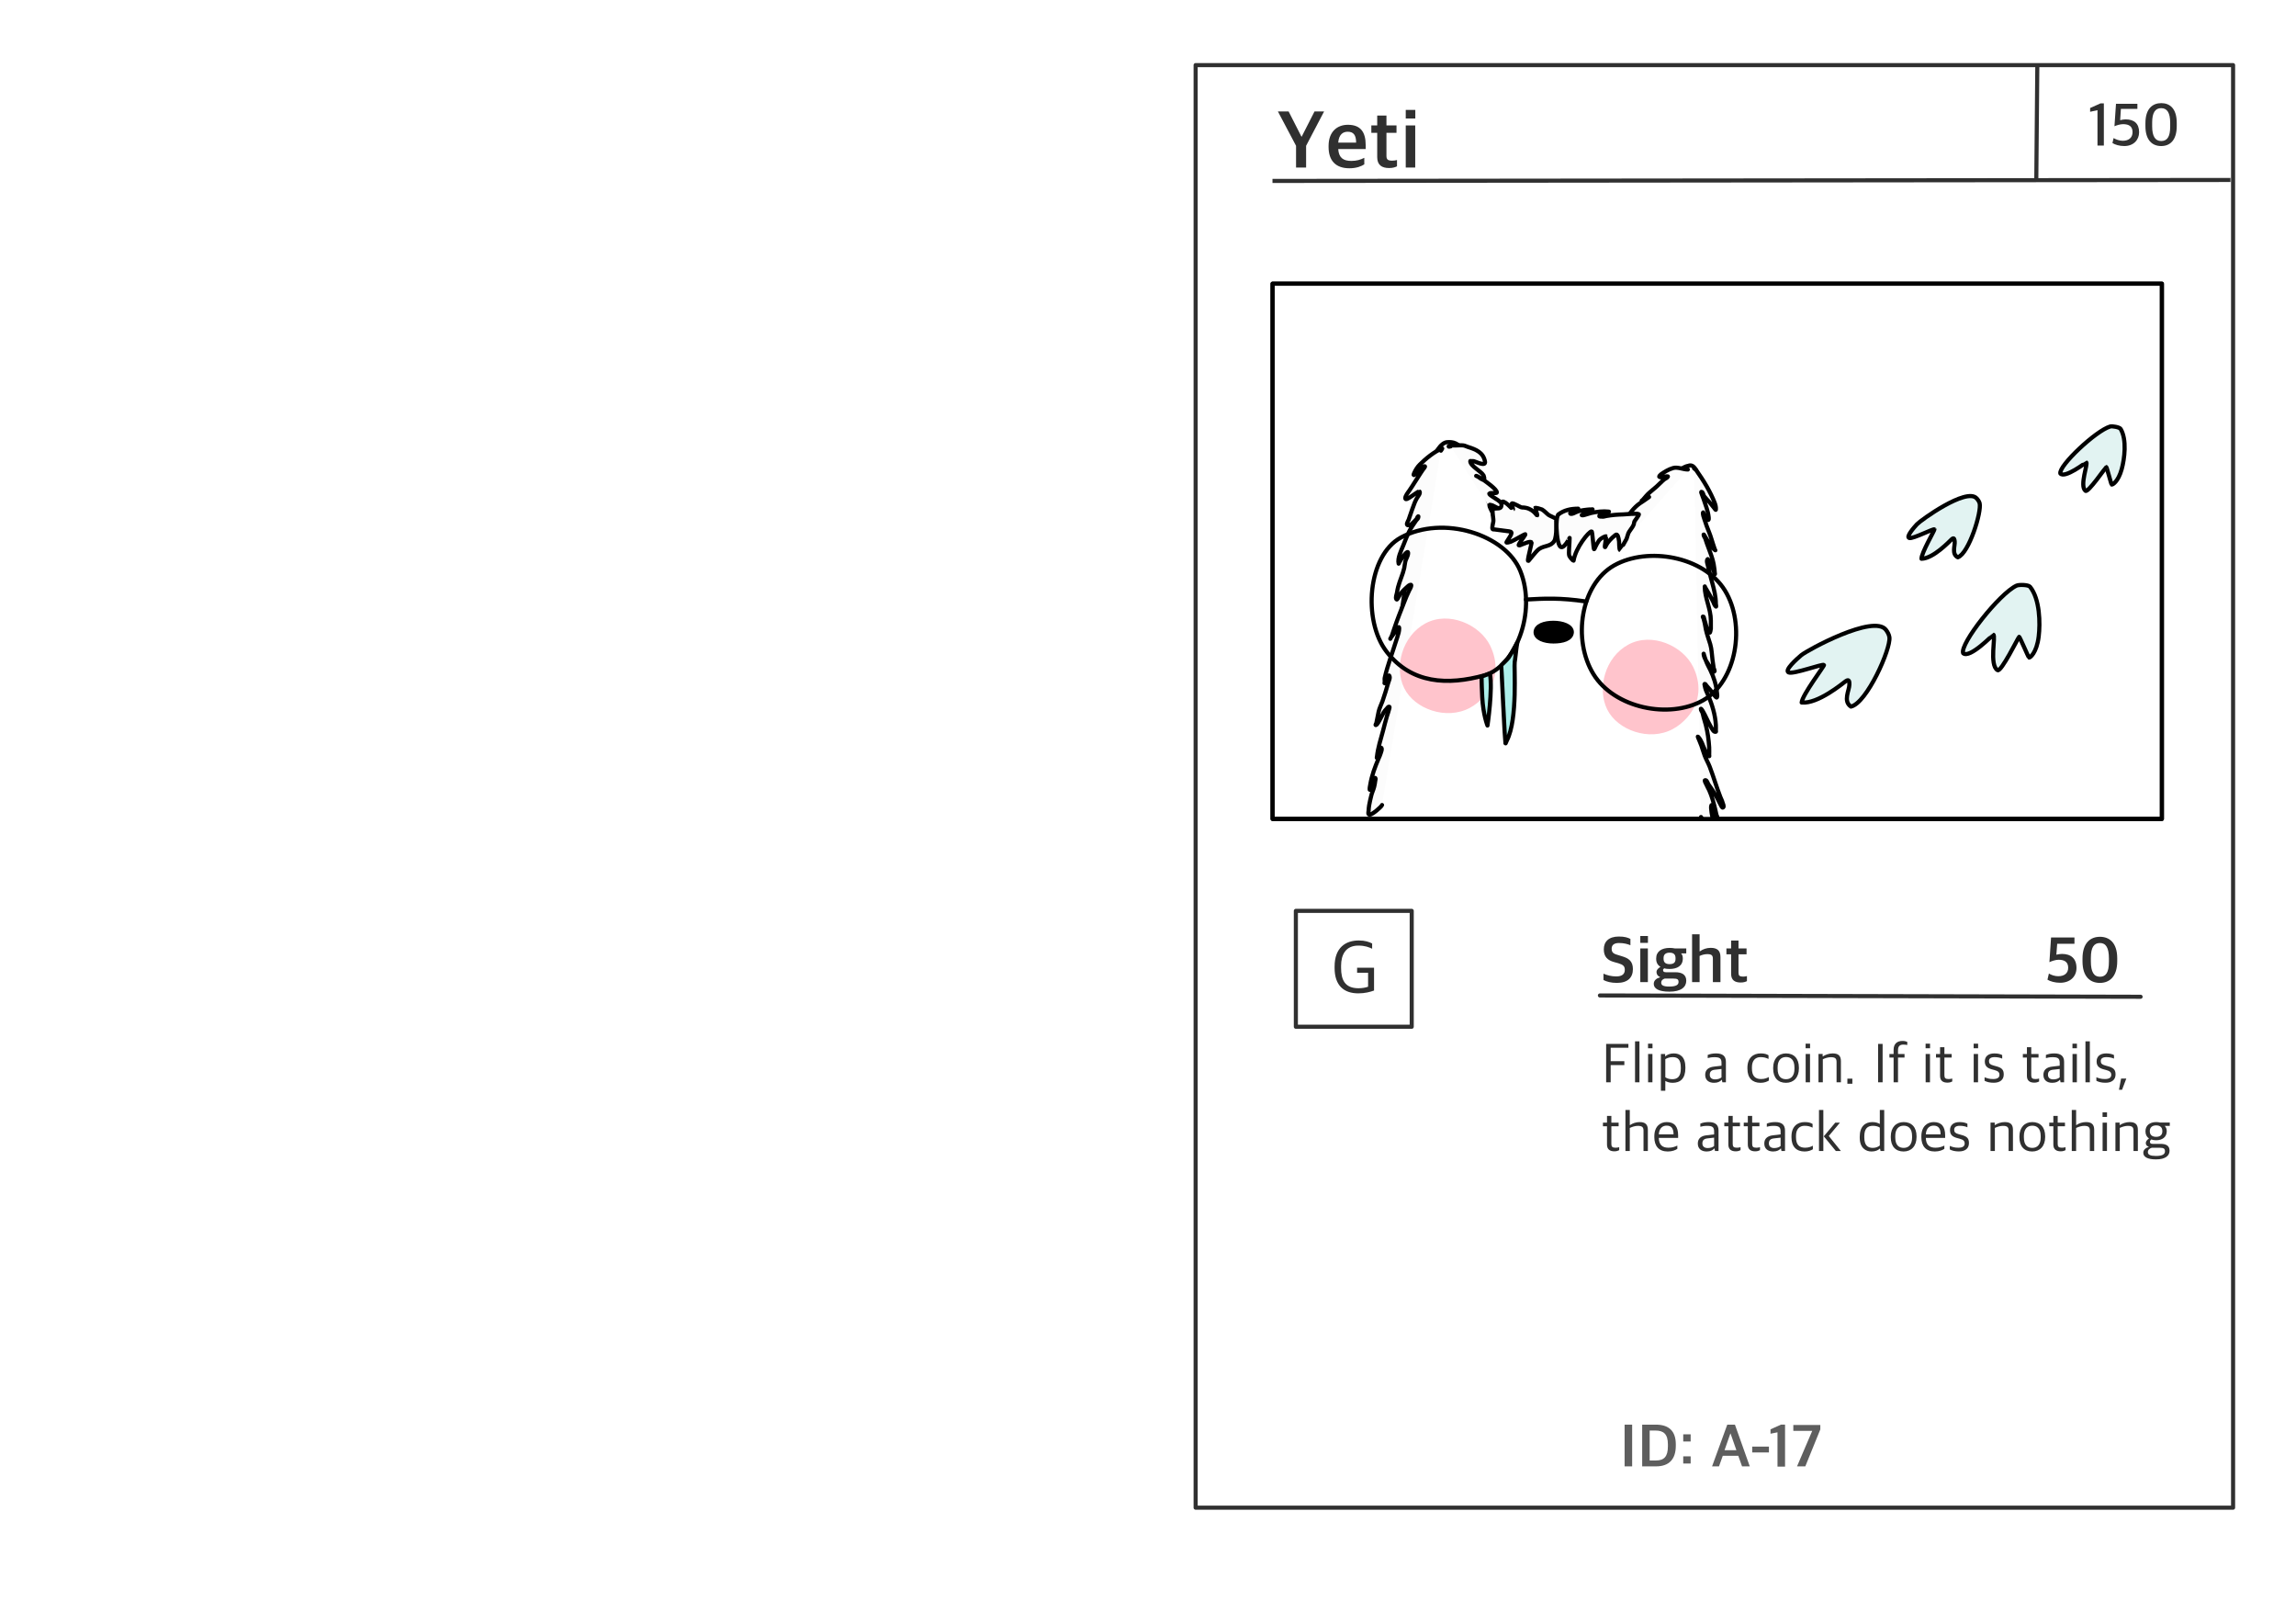 <?xml version="1.0" encoding="UTF-8" standalone="no"?>
<!DOCTYPE svg PUBLIC "-//W3C//DTD SVG 1.1//EN" "http://www.w3.org/Graphics/SVG/1.1/DTD/svg11.dtd">
<!-- Created with Vectornator (http://vectornator.io/) -->
<svg height="100%" stroke-miterlimit="10" style="fill-rule:nonzero;clip-rule:evenodd;stroke-linecap:round;stroke-linejoin:round;" version="1.1" viewBox="0 0 3370.82 2384.24" width="100%" xml:space="preserve" xmlns="http://www.w3.org/2000/svg" xmlns:vectornator="http://vectornator.io" xmlns:xlink="http://www.w3.org/1999/xlink">
<defs>
<filter color-interpolation-filters="sRGB" filterUnits="userSpaceOnUse" height="2185.82" id="Filter" width="1591.42" x="1733.81" y="88.045">
<feDropShadow dx="12.619" dy="26.617" flood-color="#000000" flood-opacity="0.333" in="SourceGraphic" result="Shadow" stdDeviation="12.461"/>
</filter>
<path d="M1868.32 416.4L3173.93 416.4L3173.93 1202.1L1868.32 1202.1L1868.32 416.4Z" id="Fill"/>
</defs>
<g id="Capa-4" vectornator:layerName="Capa 4">
<path d="M1755.34 95.581L3278.46 95.581L3278.46 2213.09L1755.34 2213.09L1755.34 95.581Z" fill="#ffffff" fill-rule="nonzero" filter="url(#Filter)" stroke="#303030" stroke-linecap="round" stroke-linejoin="round" stroke-width="6" vectornator:shadowAngle="1.12809" vectornator:shadowColor="#000000" vectornator:shadowOffset="29.4574" vectornator:shadowOpacity="0.333" vectornator:shadowRadius="24.9225"/>
<g opacity="1">
<g fill="#303030" opacity="1" stroke="none">
<path d="M1902.77 245.928L1917.53 245.928L1917.53 214.008L1943.93 163.608L1929.89 163.608L1911.05 200.568L1910.69 200.568L1891.85 163.608L1876.13 163.608L1902.77 214.008L1902.77 245.928Z"/>
<path d="M1981.13 247.008C1991.57 247.008 1998.77 244.008 2002.97 241.248L2002.97 231.648C1997.57 234.408 1991.81 236.208 1983.89 236.208C1972.13 236.208 1965.53 231.648 1964.69 218.808L2005.01 218.808L2005.01 213.048C2005.01 193.368 1997.09 183.168 1978.85 183.168C1963.13 183.168 1950.53 193.368 1950.53 214.128L1950.53 215.808C1950.53 235.368 1960.61 247.008 1981.13 247.008ZM1978.61 193.368C1986.65 193.368 1990.97 197.688 1990.97 209.328L1964.69 209.328C1965.65 196.728 1972.25 193.368 1978.61 193.368Z"/>
<path d="M2039.45 246.648C2045.21 246.648 2048.57 245.328 2050.97 244.128L2050.97 234.888C2048.81 235.488 2046.29 235.848 2043.89 235.848C2037.41 235.848 2035.49 233.928 2035.49 228.768L2035.49 194.928L2050.25 194.928L2050.25 184.128L2035.49 184.128L2035.49 169.608L2021.93 169.608L2021.93 184.128L2013.29 184.128L2013.29 194.928L2021.93 194.928L2021.93 230.688C2021.93 242.328 2028.77 246.648 2039.45 246.648Z"/>
<path d="M2063.81 245.928L2077.73 245.928L2077.73 184.128L2063.81 184.128L2063.81 245.928ZM2063.81 173.928L2077.85 173.928L2077.85 161.328L2063.81 161.328L2063.81 173.928Z"/>
</g>
<path d="M3271.66 264.179L1871.17 265.584" fill="none" opacity="1" stroke="#303030" stroke-linecap="square" stroke-linejoin="round" stroke-width="6"/>
<path d="M2990.99 101.397L2989.58 260.157" fill="none" opacity="1" stroke="#303030" stroke-linecap="square" stroke-linejoin="round" stroke-width="6"/>
<path d="M3012.14 99.119L3275 99.119L3275 263.695L3012.14 263.695L3012.14 99.119Z" fill="#ffffff" fill-rule="nonzero" opacity="0" stroke="none"/>
<g fill="#303030" opacity="1" stroke="none">
<path d="M3079.37 213.66L3088.73 213.66L3088.73 151.74L3083.78 151.74L3068.57 158.58L3068.57 164.07L3079.37 161.73L3079.37 213.66Z"/>
<path d="M3118.7 214.38C3132.38 214.38 3140.48 205.29 3140.48 194.13C3140.48 181.26 3133.1 175.23 3120.68 175.23C3118.34 175.23 3114.83 175.77 3112.67 176.4L3113.75 159.84L3137.96 159.84L3137.96 152.37L3106.55 152.37L3104.3 185.31C3107.18 183.96 3112.85 182.25 3116.81 182.25C3125.81 182.25 3130.85 185.58 3130.85 194.04C3130.85 201.96 3125.45 206.64 3116.45 206.64C3111.68 206.64 3106.37 204.75 3103.04 202.68L3101.33 209.97C3105.2 212.4 3111.59 214.38 3118.7 214.38Z"/>
<path d="M3172.88 214.38C3185.57 214.38 3195.74 206.19 3195.74 185.04L3195.74 180.45C3195.74 159.12 3185.39 151.38 3173.06 151.38C3160.64 151.38 3149.75 159.03 3149.75 180.81L3149.75 185.13C3149.75 205.92 3159.92 214.38 3172.88 214.38ZM3172.88 207C3164.15 207 3159.65 200.07 3159.65 185.4L3159.65 179.82C3159.65 165.24 3164.24 158.76 3172.97 158.76C3181.61 158.76 3186.11 165.51 3186.11 180.36L3186.11 185.94C3186.11 200.97 3181.61 207 3172.88 207Z"/>
</g>
</g>
<g opacity="1">
<g fill="#303030" opacity="1" stroke="none">
<path d="M2358.03 1588.7L2364.67 1588.7L2364.67 1563.42L2384.75 1563.42L2384.75 1557.71L2364.67 1557.71L2364.67 1537.97L2390.71 1537.97L2390.71 1532.34L2358.03 1532.34L2358.03 1588.7Z"/>
<path d="M2400.45 1588.7L2406.92 1588.7L2406.92 1528.56L2400.45 1528.56L2400.45 1588.7Z"/>
<path d="M2419.61 1588.7L2425.99 1588.7L2425.99 1547.12L2419.61 1547.12L2419.61 1588.7ZM2419.52 1538.72L2426.07 1538.72L2426.07 1532L2419.52 1532L2419.52 1538.72Z"/>
<path d="M2438.42 1601.13L2444.89 1601.13L2444.89 1586.69C2447.24 1588.03 2450.77 1589.46 2455.56 1589.46C2467.07 1589.46 2474.37 1583.07 2474.37 1567.87L2474.37 1566.78C2474.37 1551.32 2466.48 1546.28 2457.32 1546.28C2451.95 1546.28 2447.58 1548.13 2444.97 1550.48L2444.64 1550.48L2444.64 1547.12L2438.42 1547.12L2438.42 1601.13ZM2454.97 1584.17C2450.6 1584.17 2446.82 1582.82 2444.89 1581.23L2444.89 1554.77C2446.82 1553.42 2450.77 1551.74 2455.64 1551.74C2463.29 1551.74 2467.65 1555.35 2467.65 1567.11L2467.65 1568.79C2467.65 1579.97 2462.87 1584.17 2454.97 1584.17Z"/>
<path d="M2516.46 1589.46C2522.09 1589.46 2525.61 1587.44 2527.55 1585.09L2527.97 1585.09L2528.64 1588.7L2533.85 1588.7L2533.85 1558.55C2533.85 1550.06 2528.72 1546.28 2519.57 1546.28C2514.78 1546.28 2510.75 1547.04 2507.13 1548.55L2507.13 1553.17C2509.74 1552.41 2513.01 1551.83 2517.05 1551.83C2524.52 1551.83 2527.38 1553.51 2527.38 1559.97L2527.38 1564.34L2516.12 1565.69C2508.14 1566.61 2503.44 1570.47 2503.44 1577.78C2503.44 1585.59 2508.9 1589.46 2516.46 1589.46ZM2518.05 1584.42C2513.27 1584.42 2510.16 1582.15 2510.16 1577.61C2510.16 1572.83 2512.68 1570.73 2517.8 1570.22L2527.38 1569.13L2527.38 1581.39C2525.61 1583.16 2521.92 1584.42 2518.05 1584.42Z"/>
<path d="M2584.67 1589.46C2590.46 1589.46 2594.16 1587.78 2596.85 1586.18L2596.85 1580.97C2594.75 1582.15 2591.05 1583.91 2585.42 1583.91C2576.52 1583.91 2572.07 1579.13 2572.07 1568.46L2572.07 1566.44C2572.07 1556.87 2577.02 1551.74 2584.58 1551.74C2590.04 1551.74 2592.73 1552.75 2596.43 1554.43L2596.43 1549.05C2593.65 1547.29 2590.38 1546.28 2584.92 1546.28C2574.17 1546.28 2565.43 1552.67 2565.43 1567.45L2565.43 1568.71C2565.43 1582.4 2572.74 1589.46 2584.67 1589.46Z"/>
<path d="M2622.05 1589.46C2633.3 1589.46 2641.03 1581.56 2641.03 1568.29L2641.03 1567.11C2641.03 1553.93 2633.89 1546.28 2622.13 1546.28C2610.87 1546.28 2603.23 1554.18 2603.23 1567.37L2603.23 1568.63C2603.23 1581.9 2610.29 1589.46 2622.05 1589.46ZM2622.21 1584.17C2615.24 1584.17 2609.78 1580.39 2609.78 1568.79L2609.78 1566.69C2609.78 1556.95 2614.49 1551.57 2622.05 1551.57C2628.85 1551.57 2634.48 1555.35 2634.48 1566.95L2634.48 1569.05C2634.48 1578.87 2629.77 1584.17 2622.21 1584.17Z"/>
<path d="M2650.94 1588.7L2657.33 1588.7L2657.33 1547.12L2650.94 1547.12L2650.94 1588.7ZM2650.86 1538.72L2657.41 1538.72L2657.41 1532L2650.86 1532L2650.86 1538.72Z"/>
<path d="M2669.76 1588.7L2676.14 1588.7L2676.14 1554.85C2679.59 1553.25 2683.95 1551.83 2687.9 1551.83C2694.54 1551.83 2696.3 1553.93 2696.3 1558.97L2696.3 1588.7L2702.69 1588.7L2702.69 1557.62C2702.69 1549.56 2698.74 1546.28 2690.59 1546.28C2685.47 1546.28 2680.09 1548.13 2676.23 1550.65L2675.89 1550.65L2675.89 1547.04L2669.76 1547.04L2669.76 1588.7Z"/>
<path d="M2712.18 1590.8L2719.49 1590.8L2719.49 1583.33L2712.18 1583.33L2712.18 1590.8Z"/>
<path d="M2757.29 1588.7L2763.92 1588.7L2763.92 1532.34L2757.29 1532.34L2757.29 1588.7Z"/>
<path d="M2780.05 1588.7L2786.52 1588.7L2786.52 1552.41L2796.09 1552.41L2796.09 1547.12L2786.52 1547.12L2786.52 1541.49C2786.52 1535.7 2789.29 1533.35 2794.25 1533.35C2797.1 1533.35 2798.87 1533.68 2800.13 1533.93L2800.13 1529.4C2798.61 1528.64 2796.35 1527.97 2793.07 1527.97C2785.51 1527.97 2780.05 1531.92 2780.05 1541.07L2780.05 1547.12L2773.92 1547.12L2773.92 1552.41L2780.05 1552.41L2780.05 1588.7Z"/>
<path d="M2827.09 1588.7L2833.47 1588.7L2833.47 1547.12L2827.09 1547.12L2827.09 1588.7ZM2827.01 1538.72L2833.56 1538.72L2833.56 1532L2827.01 1532L2827.01 1538.72Z"/>
<path d="M2859.09 1589.21C2862.71 1589.21 2864.47 1588.28 2866.15 1587.53L2866.15 1583.16C2864.47 1583.66 2862.54 1583.91 2860.77 1583.91C2855.99 1583.91 2854.64 1582.32 2854.64 1578.29L2854.64 1552.41L2865.31 1552.41L2865.31 1547.12L2854.64 1547.12L2854.64 1537.21L2848.26 1537.21L2848.26 1547.12L2842.29 1547.12L2842.29 1552.41L2848.26 1552.41L2848.26 1579.29C2848.26 1586.35 2852.54 1589.21 2859.09 1589.21Z"/>
<path d="M2897.65 1588.7L2904.03 1588.7L2904.03 1547.12L2897.65 1547.12L2897.65 1588.7ZM2897.57 1538.72L2904.12 1538.72L2904.12 1532L2897.57 1532L2897.57 1538.72Z"/>
<path d="M2927.05 1589.37C2936.21 1589.37 2941.75 1585.01 2941.75 1577.11C2941.75 1569.89 2938.47 1567.2 2930.49 1565.1L2926.29 1563.92C2921.84 1562.66 2920.08 1561.15 2920.08 1557.54C2920.08 1553.67 2922.85 1551.74 2928.48 1551.74C2933.1 1551.74 2937.3 1552.83 2939.48 1553.93L2939.48 1548.72C2937.3 1547.54 2933.69 1546.28 2928.14 1546.28C2918.57 1546.28 2913.95 1551.07 2913.95 1558.13C2913.95 1565.18 2918.06 1567.95 2924.11 1569.63L2928.23 1570.73C2933.52 1572.24 2935.45 1573.92 2935.45 1577.78C2935.45 1581.56 2932.76 1583.91 2926.13 1583.91C2920.25 1583.91 2917.22 1582.65 2913.61 1581.31L2913.61 1586.43C2917.05 1588.37 2921.59 1589.37 2927.05 1589.37Z"/>
<path d="M2986.61 1589.21C2990.22 1589.21 2991.98 1588.28 2993.66 1587.53L2993.66 1583.16C2991.98 1583.66 2990.05 1583.91 2988.29 1583.91C2983.5 1583.91 2982.15 1582.32 2982.15 1578.29L2982.15 1552.41L2992.82 1552.41L2992.82 1547.12L2982.15 1547.12L2982.15 1537.21L2975.77 1537.21L2975.77 1547.12L2969.81 1547.12L2969.81 1552.41L2975.77 1552.41L2975.77 1579.29C2975.77 1586.35 2980.05 1589.21 2986.61 1589.21Z"/>
<path d="M3012.98 1589.46C3018.61 1589.46 3022.14 1587.44 3024.07 1585.09L3024.49 1585.09L3025.16 1588.7L3030.37 1588.7L3030.37 1558.55C3030.37 1550.06 3025.25 1546.28 3016.09 1546.28C3011.3 1546.28 3007.27 1547.04 3003.66 1548.55L3003.66 1553.17C3006.26 1552.41 3009.54 1551.83 3013.57 1551.83C3021.05 1551.83 3023.9 1553.51 3023.9 1559.97L3023.9 1564.34L3012.65 1565.69C3004.67 1566.61 2999.96 1570.47 2999.96 1577.78C2999.96 1585.59 3005.42 1589.46 3012.98 1589.46ZM3014.58 1584.42C3009.79 1584.42 3006.68 1582.15 3006.68 1577.61C3006.68 1572.83 3009.2 1570.73 3014.33 1570.22L3023.9 1569.13L3023.9 1581.39C3022.14 1583.16 3018.44 1584.42 3014.58 1584.42Z"/>
<path d="M3042.72 1588.7L3049.1 1588.7L3049.1 1547.12L3042.72 1547.12L3042.72 1588.7ZM3042.63 1538.72L3049.19 1538.72L3049.19 1532L3042.63 1532L3042.63 1538.72Z"/>
<path d="M3061.7 1588.7L3068.17 1588.7L3068.17 1528.56L3061.7 1528.56L3061.7 1588.7Z"/>
<path d="M3091.19 1589.37C3100.34 1589.37 3105.89 1585.01 3105.89 1577.11C3105.89 1569.89 3102.61 1567.2 3094.63 1565.1L3090.43 1563.92C3085.98 1562.66 3084.21 1561.15 3084.21 1557.54C3084.21 1553.67 3086.99 1551.74 3092.61 1551.74C3097.23 1551.74 3101.43 1552.83 3103.62 1553.93L3103.62 1548.72C3101.43 1547.54 3097.82 1546.28 3092.28 1546.28C3082.7 1546.28 3078.08 1551.07 3078.08 1558.13C3078.08 1565.18 3082.2 1567.95 3088.25 1569.63L3092.36 1570.73C3097.65 1572.24 3099.59 1573.92 3099.59 1577.78C3099.59 1581.56 3096.9 1583.91 3090.26 1583.91C3084.38 1583.91 3081.36 1582.65 3077.75 1581.31L3077.75 1586.43C3081.19 1588.37 3085.73 1589.37 3091.19 1589.37Z"/>
<path d="M3110.93 1599.62L3115.46 1599.62L3121.68 1583.24L3114.03 1583.24L3110.93 1599.62Z"/>
<path d="M2370.13 1690.01C2373.74 1690.01 2375.51 1689.08 2377.19 1688.33L2377.19 1683.96C2375.51 1684.46 2373.57 1684.71 2371.81 1684.71C2367.02 1684.71 2365.68 1683.12 2365.68 1679.09L2365.68 1653.21L2376.35 1653.21L2376.35 1647.92L2365.68 1647.92L2365.68 1638.01L2359.29 1638.01L2359.29 1647.92L2353.33 1647.92L2353.33 1653.21L2359.29 1653.21L2359.29 1680.09C2359.29 1687.15 2363.58 1690.01 2370.13 1690.01Z"/>
<path d="M2386.34 1689.5L2392.73 1689.5L2392.73 1655.73C2396.17 1654.05 2400.54 1652.63 2404.49 1652.63C2411.12 1652.63 2412.89 1654.73 2412.89 1659.77L2412.89 1689.5L2419.27 1689.5L2419.27 1658.51C2419.27 1650.44 2415.32 1647.08 2407.17 1647.08C2402.05 1647.08 2396.76 1648.85 2393.15 1651.45L2392.73 1651.45L2392.73 1629.36L2386.34 1629.36L2386.34 1689.5Z"/>
<path d="M2448.5 1690.26C2455.22 1690.26 2460.01 1688.16 2462.53 1686.39L2462.53 1681.61C2458.75 1683.37 2455.05 1684.71 2449.51 1684.71C2440.61 1684.71 2435.65 1680.68 2435.31 1670.27L2463.71 1670.27L2463.71 1666.65C2463.71 1653.72 2458.33 1647.08 2446.91 1647.08C2437.33 1647.08 2428.76 1653.55 2428.76 1668.08L2428.76 1669.26C2428.76 1682.28 2435.4 1690.26 2448.5 1690.26ZM2446.74 1652.29C2453.54 1652.29 2456.99 1656.07 2456.99 1665.14L2435.31 1665.14C2435.99 1655.31 2441.53 1652.29 2446.74 1652.29Z"/>
<path d="M2505.62 1690.26C2511.25 1690.26 2514.78 1688.24 2516.71 1685.89L2517.13 1685.89L2517.8 1689.5L2523.01 1689.5L2523.01 1659.35C2523.01 1650.86 2517.89 1647.08 2508.73 1647.08C2503.94 1647.08 2499.91 1647.84 2496.3 1649.35L2496.3 1653.97C2498.9 1653.21 2502.18 1652.63 2506.21 1652.63C2513.69 1652.63 2516.54 1654.31 2516.54 1660.77L2516.54 1665.14L2505.29 1666.49C2497.31 1667.41 2492.6 1671.27 2492.6 1678.58C2492.6 1686.39 2498.06 1690.26 2505.62 1690.26ZM2507.22 1685.22C2502.43 1685.22 2499.32 1682.95 2499.32 1678.41C2499.32 1673.63 2501.84 1671.53 2506.97 1671.02L2516.54 1669.93L2516.54 1682.19C2514.78 1683.96 2511.08 1685.22 2507.22 1685.22Z"/>
<path d="M2548.29 1690.01C2551.91 1690.01 2553.67 1689.08 2555.35 1688.33L2555.35 1683.96C2553.67 1684.46 2551.74 1684.71 2549.97 1684.71C2545.19 1684.71 2543.84 1683.12 2543.84 1679.09L2543.84 1653.21L2554.51 1653.21L2554.51 1647.92L2543.84 1647.92L2543.84 1638.01L2537.46 1638.01L2537.46 1647.92L2531.49 1647.92L2531.49 1653.21L2537.46 1653.21L2537.46 1680.09C2537.46 1687.15 2541.74 1690.01 2548.29 1690.01Z"/>
<path d="M2576.85 1690.01C2580.47 1690.01 2582.23 1689.08 2583.91 1688.33L2583.91 1683.96C2582.23 1684.46 2580.3 1684.71 2578.53 1684.71C2573.75 1684.71 2572.4 1683.12 2572.4 1679.09L2572.4 1653.21L2583.07 1653.21L2583.07 1647.92L2572.4 1647.92L2572.4 1638.01L2566.02 1638.01L2566.02 1647.92L2560.05 1647.92L2560.05 1653.21L2566.02 1653.21L2566.02 1680.09C2566.02 1687.15 2570.3 1690.01 2576.85 1690.01Z"/>
<path d="M2603.23 1690.26C2608.86 1690.26 2612.39 1688.24 2614.32 1685.89L2614.74 1685.89L2615.41 1689.5L2620.62 1689.5L2620.62 1659.35C2620.62 1650.86 2615.49 1647.08 2606.34 1647.08C2601.55 1647.08 2597.52 1647.84 2593.91 1649.35L2593.91 1653.97C2596.51 1653.21 2599.79 1652.63 2603.82 1652.63C2611.29 1652.63 2614.15 1654.31 2614.15 1660.77L2614.15 1665.14L2602.89 1666.49C2594.91 1667.41 2590.21 1671.27 2590.21 1678.58C2590.21 1686.39 2595.67 1690.26 2603.23 1690.26ZM2604.83 1685.22C2600.04 1685.22 2596.93 1682.95 2596.93 1678.41C2596.93 1673.63 2599.45 1671.53 2604.57 1671.02L2614.15 1669.93L2614.15 1682.19C2612.39 1683.96 2608.69 1685.22 2604.83 1685.22Z"/>
<path d="M2649.35 1690.26C2655.14 1690.26 2658.84 1688.58 2661.53 1686.98L2661.53 1681.77C2659.43 1682.95 2655.73 1684.71 2650.1 1684.71C2641.2 1684.71 2636.75 1679.93 2636.75 1669.26L2636.75 1667.24C2636.75 1657.67 2641.7 1652.54 2649.26 1652.54C2654.72 1652.54 2657.41 1653.55 2661.11 1655.23L2661.11 1649.85C2658.33 1648.09 2655.06 1647.08 2649.6 1647.08C2638.85 1647.08 2630.11 1653.47 2630.11 1668.25L2630.11 1669.51C2630.11 1683.2 2637.42 1690.26 2649.35 1690.26Z"/>
<path d="M2670.51 1689.5L2676.9 1689.5L2676.9 1629.36L2670.51 1629.36L2670.51 1689.5ZM2695.21 1689.5L2702.6 1689.5L2684.88 1667.49L2701.26 1647.92L2694.37 1647.92L2677.57 1668L2695.21 1689.5Z"/>
<path d="M2747.63 1690.26C2753.25 1690.26 2757.29 1688.49 2759.81 1686.06L2760.14 1686.06L2760.9 1689.5L2766.27 1689.5L2766.27 1629.36L2759.81 1629.36L2759.81 1649.85C2757.54 1648.51 2754.01 1647.08 2748.89 1647.08C2738.13 1647.08 2730.32 1653.63 2730.32 1668.75L2730.32 1669.85C2730.32 1685.22 2739.31 1690.26 2747.63 1690.26ZM2749.56 1684.97C2742.08 1684.97 2737.04 1681.27 2737.04 1669.59L2737.04 1667.91C2737.04 1656.66 2741.83 1652.54 2749.73 1652.54C2754.01 1652.54 2757.87 1653.72 2759.81 1655.23L2759.81 1681.44C2757.71 1683.12 2754.43 1684.97 2749.56 1684.97Z"/>
<path d="M2794.75 1690.26C2806.01 1690.26 2813.73 1682.36 2813.73 1669.09L2813.73 1667.91C2813.73 1654.73 2806.59 1647.08 2794.83 1647.08C2783.58 1647.08 2775.93 1654.98 2775.93 1668.17L2775.93 1669.43C2775.93 1682.7 2782.99 1690.26 2794.75 1690.26ZM2794.92 1684.97C2787.95 1684.97 2782.49 1681.19 2782.49 1669.59L2782.49 1667.49C2782.49 1657.75 2787.19 1652.37 2794.75 1652.37C2801.55 1652.37 2807.18 1656.15 2807.18 1667.75L2807.18 1669.85C2807.18 1679.67 2802.48 1684.97 2794.92 1684.97Z"/>
<path d="M2840.53 1690.26C2847.25 1690.26 2852.04 1688.16 2854.56 1686.39L2854.56 1681.61C2850.78 1683.37 2847.08 1684.71 2841.54 1684.71C2832.63 1684.71 2827.68 1680.68 2827.34 1670.27L2855.73 1670.27L2855.73 1666.65C2855.73 1653.72 2850.36 1647.08 2838.93 1647.08C2829.36 1647.08 2820.79 1653.55 2820.79 1668.08L2820.79 1669.26C2820.79 1682.28 2827.43 1690.26 2840.53 1690.26ZM2838.77 1652.29C2845.57 1652.29 2849.01 1656.07 2849.01 1665.14L2827.34 1665.14C2828.01 1655.31 2833.56 1652.29 2838.77 1652.29Z"/>
<path d="M2875.98 1690.17C2885.13 1690.17 2890.68 1685.81 2890.68 1677.91C2890.68 1670.69 2887.4 1668 2879.42 1665.9L2875.22 1664.72C2870.77 1663.46 2869.01 1661.95 2869.01 1658.34C2869.01 1654.47 2871.78 1652.54 2877.41 1652.54C2882.03 1652.54 2886.23 1653.63 2888.41 1654.73L2888.41 1649.52C2886.23 1648.34 2882.61 1647.08 2877.07 1647.08C2867.49 1647.08 2862.87 1651.87 2862.87 1658.93C2862.87 1665.98 2866.99 1668.75 2873.04 1670.43L2877.15 1671.53C2882.45 1673.04 2884.38 1674.72 2884.38 1678.58C2884.38 1682.36 2881.69 1684.71 2875.05 1684.71C2869.17 1684.71 2866.15 1683.45 2862.54 1682.11L2862.54 1687.23C2865.98 1689.17 2870.52 1690.17 2875.98 1690.17Z"/>
<path d="M2922.35 1689.5L2928.73 1689.5L2928.73 1655.65C2932.17 1654.05 2936.54 1652.63 2940.49 1652.63C2947.13 1652.63 2948.89 1654.73 2948.89 1659.77L2948.89 1689.5L2955.27 1689.5L2955.27 1658.42C2955.27 1650.36 2951.33 1647.08 2943.18 1647.08C2938.05 1647.08 2932.68 1648.93 2928.81 1651.45L2928.48 1651.45L2928.48 1647.84L2922.35 1647.84L2922.35 1689.5Z"/>
<path d="M2983.58 1690.26C2994.84 1690.26 3002.57 1682.36 3002.57 1669.09L3002.57 1667.91C3002.57 1654.73 2995.43 1647.08 2983.67 1647.08C2972.41 1647.08 2964.77 1654.98 2964.77 1668.17L2964.77 1669.43C2964.77 1682.7 2971.82 1690.26 2983.58 1690.26ZM2983.75 1684.97C2976.78 1684.97 2971.32 1681.19 2971.32 1669.59L2971.32 1667.49C2971.32 1657.75 2976.02 1652.37 2983.58 1652.37C2990.39 1652.37 2996.01 1656.15 2996.01 1667.75L2996.01 1669.85C2996.01 1679.67 2991.31 1684.97 2983.75 1684.97Z"/>
<path d="M3025.41 1690.01C3029.03 1690.01 3030.79 1689.08 3032.47 1688.33L3032.47 1683.96C3030.79 1684.46 3028.86 1684.71 3027.09 1684.71C3022.31 1684.71 3020.96 1683.12 3020.96 1679.09L3020.96 1653.21L3031.63 1653.21L3031.63 1647.92L3020.96 1647.92L3020.96 1638.01L3014.58 1638.01L3014.58 1647.92L3008.61 1647.92L3008.61 1653.21L3014.58 1653.21L3014.58 1680.09C3014.58 1687.15 3018.86 1690.01 3025.41 1690.01Z"/>
<path d="M3041.63 1689.5L3048.01 1689.5L3048.01 1655.73C3051.45 1654.05 3055.82 1652.63 3059.77 1652.63C3066.41 1652.63 3068.17 1654.73 3068.17 1659.77L3068.17 1689.5L3074.55 1689.5L3074.55 1658.51C3074.55 1650.44 3070.61 1647.08 3062.46 1647.08C3057.33 1647.08 3052.04 1648.85 3048.43 1651.45L3048.01 1651.45L3048.01 1629.36L3041.63 1629.36L3041.63 1689.5Z"/>
<path d="M3086.9 1689.5L3093.29 1689.5L3093.29 1647.92L3086.9 1647.92L3086.9 1689.5ZM3086.82 1639.52L3093.37 1639.52L3093.37 1632.8L3086.82 1632.8L3086.82 1639.52Z"/>
<path d="M3105.72 1689.5L3112.1 1689.5L3112.1 1655.65C3115.55 1654.05 3119.91 1652.63 3123.86 1652.63C3130.5 1652.63 3132.26 1654.73 3132.26 1659.77L3132.26 1689.5L3138.65 1689.5L3138.65 1658.42C3138.65 1650.36 3134.7 1647.08 3126.55 1647.08C3121.43 1647.08 3116.05 1648.93 3112.19 1651.45L3111.85 1651.45L3111.85 1647.84L3105.72 1647.84L3105.72 1689.5Z"/>
<path d="M3165.27 1701.85C3179.47 1701.85 3185.18 1696.22 3185.18 1689.08C3185.18 1681.35 3179.55 1679.09 3171.99 1679.09L3160.49 1679.09C3157.71 1679.09 3156.37 1678.25 3156.37 1675.98C3156.37 1674.63 3157.21 1673.63 3158.3 1672.62C3160.49 1673.37 3162.84 1673.79 3165.44 1673.79C3174.18 1673.79 3181.07 1669.34 3181.07 1660.44L3181.07 1660.35C3181.07 1657.08 3179.97 1654.56 3178.04 1652.71L3185.52 1652.71L3185.52 1647.75L3171.41 1647.75C3169.56 1647.33 3167.63 1647.08 3165.53 1647.08C3156.37 1647.08 3149.82 1651.87 3149.82 1660.52L3149.82 1660.69C3149.82 1665.65 3151.83 1669.01 3155.03 1671.11C3151.83 1673.46 3150.32 1675.39 3150.32 1677.99C3150.32 1680.77 3152.17 1682.53 3154.52 1683.2L3154.52 1683.62C3150.24 1685.05 3146.63 1687.65 3146.63 1692.11C3146.63 1698.15 3152.59 1701.85 3165.27 1701.85ZM3165.11 1696.81C3156.87 1696.81 3153.35 1694.96 3153.35 1691.27C3153.35 1687.74 3155.78 1685.89 3158.97 1684.8L3170.99 1684.8C3176.45 1684.8 3178.46 1686.06 3178.46 1689.92C3178.46 1694.29 3174.93 1696.81 3165.11 1696.81ZM3165.44 1668.75C3159.9 1668.75 3156.2 1666.07 3156.2 1660.61L3156.2 1660.19C3156.2 1654.98 3159.73 1651.95 3165.44 1651.95C3171.07 1651.95 3174.6 1654.56 3174.6 1660.27L3174.6 1660.69C3174.6 1666.07 3171.24 1668.75 3165.44 1668.75Z"/>
</g>
<g fill="#303030" opacity="1" stroke="none">
<path d="M3024.65 1442.58C3039.62 1442.58 3048.55 1433.08 3048.55 1420.89C3048.55 1406.97 3040.39 1400.25 3027.24 1400.25C3024.74 1400.25 3021.19 1400.82 3018.98 1401.4L3020.23 1385.37L3045.57 1385.37L3045.57 1376.15L3011.21 1376.15L3008.81 1412.34C3011.88 1410.81 3018.02 1408.79 3022.15 1408.79C3031.17 1408.79 3036.36 1412.25 3036.36 1420.6C3036.36 1428.57 3030.79 1432.98 3021.67 1432.98C3016.58 1432.98 3011.59 1431.16 3008.04 1429.05L3005.93 1438.07C3010.15 1440.66 3017.16 1442.58 3024.65 1442.58Z"/>
<path d="M3082.92 1442.78C3096.65 1442.78 3108.36 1434.04 3108.36 1410.9L3108.36 1406.78C3108.36 1383.64 3096.65 1375.1 3083.01 1375.1C3069.48 1375.1 3057.38 1383.54 3057.38 1407.06L3057.38 1411.19C3057.38 1433.56 3068.52 1442.78 3082.92 1442.78ZM3082.92 1433.75C3073.99 1433.75 3069.67 1426.46 3069.67 1411.19L3069.67 1406.1C3069.67 1390.74 3074.09 1384.22 3083.01 1384.22C3091.65 1384.22 3096.17 1391.13 3096.17 1406.78L3096.17 1411.67C3096.17 1427.42 3091.75 1433.75 3082.92 1433.75Z"/>
</g>
<path d="M2348.87 1461.22L3142.67 1463.14" fill="#f9f9f9" fill-rule="nonzero" opacity="1" stroke="#303030" stroke-linecap="round" stroke-linejoin="round" stroke-width="6"/>
<g fill="#303030" opacity="1" stroke="none">
<path d="M2373.79 1442.78C2389.73 1442.78 2397.31 1435 2397.31 1422.52C2397.31 1410.81 2391.07 1406.49 2380.7 1403.51L2374.56 1401.59C2368.03 1399.77 2366.11 1397.56 2366.11 1392.38C2366.11 1387.1 2369.95 1384.22 2376.86 1384.22C2384.16 1384.22 2389.53 1385.75 2393.66 1387.48L2393.66 1378.26C2390.01 1376.34 2385.31 1374.71 2376.67 1374.71C2361.79 1374.71 2354.59 1382.3 2354.59 1393.43C2354.59 1404.57 2360.25 1409.56 2369.57 1412.15L2375.81 1413.88C2383.01 1416.09 2385.41 1418.2 2385.41 1423.67C2385.41 1429.62 2381.66 1433.27 2372.83 1433.27C2365.63 1433.27 2359.39 1431.54 2354.11 1429.24L2354.11 1438.55C2358.62 1440.95 2365.15 1442.78 2373.79 1442.78Z"/>
<path d="M2408.16 1441.62L2419.29 1441.62L2419.29 1392.18L2408.16 1392.18L2408.16 1441.62ZM2408.16 1384.02L2419.39 1384.02L2419.39 1373.94L2408.16 1373.94L2408.16 1384.02Z"/>
<path d="M2450.78 1455.64C2468.16 1455.64 2475.65 1448.82 2475.65 1439.61C2475.65 1430.49 2469.02 1427.13 2459.61 1427.13L2445.98 1427.13C2442.91 1427.13 2441.57 1426.26 2441.57 1423.86C2441.57 1422.62 2442.24 1422.33 2443.39 1421.37C2445.69 1422.14 2448.38 1422.33 2451.17 1422.33C2462.3 1422.33 2470.56 1417.72 2470.56 1407.16L2470.56 1406.49C2470.56 1403.42 2469.69 1401.3 2468.06 1399.48L2475.65 1399.48L2475.65 1392.18L2458.94 1392.18C2456.54 1391.7 2453.95 1391.42 2451.26 1391.42C2439.55 1391.42 2431.49 1396.6 2431.49 1406.78L2431.49 1407.64C2431.49 1413.21 2433.98 1416.86 2437.73 1419.26C2434.17 1421.56 2431.97 1423.58 2431.97 1426.94C2431.97 1430.39 2434.17 1433.08 2437.15 1434.14L2437.15 1434.52C2431.97 1436.06 2427.93 1439.13 2427.93 1444.22C2427.93 1451.22 2435.33 1455.64 2450.78 1455.64ZM2450.59 1448.15C2442.05 1448.15 2438.88 1446.23 2438.88 1442.58C2438.88 1439.22 2440.99 1437.4 2443.97 1436.44L2456.64 1436.44C2462.59 1436.44 2464.32 1437.59 2464.32 1441.43C2464.32 1445.56 2460.86 1448.15 2450.59 1448.15ZM2451.17 1415.22C2445.69 1415.22 2442.33 1413.11 2442.33 1407.35L2442.33 1406.2C2442.33 1401.02 2445.5 1398.42 2451.17 1398.42C2456.54 1398.42 2459.9 1400.54 2459.9 1406.39L2459.9 1407.64C2459.9 1413.11 2456.83 1415.22 2451.17 1415.22Z"/>
<path d="M2484.19 1441.62L2495.23 1441.62L2495.23 1403.22C2498.21 1401.78 2502.53 1400.54 2506.37 1400.54C2513.09 1400.54 2514.72 1402.55 2514.72 1407.54L2514.72 1441.62L2525.85 1441.62L2525.85 1404.95C2525.85 1395.16 2520.96 1391.32 2511.45 1391.32C2505.5 1391.32 2499.74 1393.43 2495.71 1396.41L2495.23 1396.41L2495.23 1371.45L2484.19 1371.45L2484.19 1441.62Z"/>
<path d="M2555.52 1442.2C2560.13 1442.2 2562.81 1441.14 2564.73 1440.18L2564.73 1432.79C2563.01 1433.27 2560.99 1433.56 2559.07 1433.56C2553.89 1433.56 2552.35 1432.02 2552.35 1427.9L2552.35 1400.82L2564.16 1400.82L2564.16 1392.18L2552.35 1392.18L2552.35 1380.57L2541.5 1380.57L2541.5 1392.18L2534.59 1392.18L2534.59 1400.82L2541.5 1400.82L2541.5 1429.43C2541.5 1438.74 2546.97 1442.2 2555.52 1442.2Z"/>
</g>
<path d="M1994.2 1458.13C2003.72 1458.13 2011.44 1456.11 2017.27 1453.98L2017.27 1420.5L1992.4 1420.5L1992.4 1427.89L2008.53 1427.89L2008.53 1448.38C2004.95 1449.73 1999.68 1450.62 1994.42 1450.62C1974.26 1450.62 1968.88 1438.08 1968.88 1420.61L1968.88 1417.58C1968.88 1401.68 1975.49 1388.02 1994.2 1388.02C2004.16 1388.02 2009.88 1390.48 2014.47 1392.61L2014.47 1384.88C2009.99 1382.64 2004.16 1380.51 1994.87 1380.51C1975.94 1380.51 1959.36 1390.59 1959.36 1418.82L1959.36 1420.83C1959.36 1446.59 1972.92 1458.13 1994.2 1458.13Z" fill="#303030" opacity="1" stroke="none"/>
<path d="M1902.49 1337.05L2072.59 1337.05L2072.59 1507.15L1902.49 1507.15L1902.49 1337.05Z" fill="none" opacity="1" stroke="#303030" stroke-linecap="round" stroke-linejoin="round" stroke-width="6"/>
</g>
<g fill="#5e5e5e" opacity="1" stroke="none">
<path d="M2385.13 2152.47L2396.2 2152.47L2396.2 2091.22L2385.13 2091.22L2385.13 2152.47Z"/>
<path d="M2410.93 2152.47L2431.11 2152.47C2450.76 2152.47 2460.31 2141.67 2460.31 2122.02L2460.31 2120.24C2460.31 2100.24 2449.78 2091.22 2431.02 2091.22L2410.93 2091.22L2410.93 2152.47ZM2421.92 2143.81L2421.92 2099.88L2430.4 2099.88C2442.01 2099.88 2448.7 2104.7 2448.7 2120.15L2448.7 2123.1C2448.7 2137.92 2443.17 2143.81 2431.2 2143.81L2421.92 2143.81Z"/>
<path d="M2471.2 2115.95L2482.1 2115.95L2482.1 2105.42L2471.2 2105.42L2471.2 2115.95ZM2471.2 2148.28L2482.1 2148.28L2482.1 2137.74L2471.2 2137.74L2471.2 2148.28Z"/>
<path d="M2513.53 2152.47L2523.71 2152.47L2529.24 2136.94L2552.01 2136.94L2557.55 2152.47L2568.89 2152.47L2547.1 2091.22L2535.85 2091.22L2513.53 2152.47ZM2540.4 2104.26L2540.67 2104.26L2549.24 2128.72L2531.83 2128.72L2540.4 2104.26Z"/>
<path d="M2572.46 2132.02L2597.01 2132.02L2597.01 2123.45L2572.46 2123.45L2572.46 2132.02Z"/>
<path d="M2609.6 2152.83L2620.68 2152.83L2620.68 2091.13L2614.87 2091.13L2599.34 2098.09L2599.34 2104.52L2609.6 2102.47L2609.6 2152.83Z"/>
<path d="M2638.27 2152.47L2650.41 2152.47L2672.46 2098.18L2672.46 2091.67L2632.82 2091.67L2632.82 2100.33L2660.59 2100.33L2638.27 2152.47Z"/>
</g>
<g opacity="1">
<use fill="none" opacity="1" stroke="#000000" stroke-linecap="round" stroke-linejoin="round" stroke-width="6" xlink:href="#Fill"/>
<clipPath id="ClipPath">
<use xlink:href="#Fill"/>
</clipPath>
<g clip-path="url(#ClipPath)">
<g opacity="1" vectornator:layerName="(curve)">
<path d="M2023.39 1153.88C2054.82 911.878 2070.37 802.733 2088.76 713.273C2088.76 713.273 2105.58 650.272 2124.61 649.074C2142.83 647.927 2152.81 654.589 2191.72 752.144C2262.18 759.485 2336.96 767.255 2392.8 775.186C2395.63 770.931 2456.03 686.561 2478.38 683.876C2520.51 665.736 2492.76 994.541 2505.46 1187.56" fill="#ffffff" fill-rule="nonzero" opacity="1" stroke="#000000" stroke-linecap="round" stroke-linejoin="round" stroke-width="6.075"/>
<path d="M2487.24 687.668C2488.06 688.212 2489.13 688.496 2489.69 689.302C2495.43 697.545 2501.08 705.889 2506.03 714.63C2510.35 722.26 2514.28 730.154 2517.47 738.324C2518.67 741.411 2519.47 744.836 2519.1 748.129C2518.98 749.277 2517.4 746.555 2516.65 745.678C2514.13 742.739 2511.82 739.629 2509.3 736.69C2506.91 733.908 2504.14 731.451 2501.95 728.52C2500.4 726.464 2500.43 721.983 2497.86 721.983C2497.32 721.983 2497.7 723.097 2497.86 723.618C2498.8 726.664 2500.12 729.581 2501.13 732.605C2503.97 741.141 2507.48 749.781 2508.48 758.75C2508.58 759.678 2509.39 764.742 2506.85 762.836C2504.44 761.029 2502.44 756.477 2501.13 753.848C2500.86 753.303 2500.58 751.669 2500.31 752.214C2499.36 754.109 2501.74 760.543 2501.95 761.201C2504.14 768.097 2506.54 774.936 2509.3 781.628C2511.63 787.285 2513.09 793.012 2515.02 798.785C2515.83 801.237 2516.65 803.688 2517.47 806.139C2517.66 806.717 2518.79 808.111 2518.29 807.773C2511.78 803.434 2507.52 794.249 2503.58 788.164C2502.84 787.021 2501.13 783.534 2501.13 784.896C2501.13 786.97 2502.85 788.673 2503.58 790.615C2504.49 793.034 2505.17 795.532 2506.03 797.968C2510.21 809.805 2515.17 820.508 2516.65 833.101C2516.94 835.55 2517.47 837.988 2517.47 840.455C2517.47 841.272 2518.29 842.906 2517.47 842.906C2516.61 842.906 2516.92 841.272 2516.65 840.455C2515.07 835.704 2513.51 830.858 2510.93 826.565C2510.12 825.203 2509.4 823.772 2508.48 822.48C2508.03 821.853 2507.27 820.205 2506.85 820.846C2504.88 823.8 2507.05 827.97 2507.66 831.467C2508.1 833.94 2508.69 836.385 2509.3 838.82C2511.96 849.463 2515.31 859.913 2517.47 870.685C2518.49 875.787 2519.1 881.006 2519.1 886.209C2519.1 887.571 2520.17 891.145 2519.1 890.294C2516.91 888.542 2516.27 885.449 2515.02 882.941C2512.24 877.381 2509.32 871.871 2506.03 866.6C2505.19 865.253 2504.37 863.894 2503.58 862.515C2503.28 861.986 2502.76 860.272 2502.76 860.881C2502.76 877.71 2511.75 893.768 2511.75 910.72C2511.75 914.805 2511.75 918.891 2511.75 922.976C2511.75 923.616 2510.71 928.994 2510.12 928.695C2505.93 926.6 2503.48 912.554 2501.95 908.269C2501.54 907.122 2501.53 905.001 2500.31 905.001C2499.19 905.001 2500.86 907.18 2501.13 908.269C2501.67 910.448 2502.3 912.608 2502.76 914.805C2503.39 917.785 2503.78 920.812 2504.4 923.793C2505.96 931.301 2508.79 938.49 2510.93 945.853C2513.09 953.265 2513.16 961.129 2514.2 968.73C2514.72 972.546 2515.23 976.364 2515.83 980.169C2516.14 982.071 2518.37 985.027 2516.65 985.888C2514.06 987.183 2512.51 981.779 2510.93 979.352C2508.31 975.322 2501.13 965.922 2501.13 959.743C2501.13 958.881 2501.67 961.377 2501.95 962.194C2502.76 964.645 2503.5 967.123 2504.4 969.547C2506.17 974.349 2508.64 978.86 2510.93 983.437C2516 993.578 2519.71 1005.61 2520.74 1016.94C2520.93 1019.11 2521.55 1021.45 2520.74 1023.47C2520.09 1025.09 2517.67 1021.62 2516.65 1020.2C2514.85 1017.68 2512.91 1015.25 2510.93 1012.85C2509.09 1010.62 2507.16 1008.46 2505.21 1006.31C2504.44 1005.46 2503.92 1003.86 2502.76 1003.86C2501.95 1003.86 2502.62 1005.51 2502.76 1006.31C2503.16 1008.52 2503.65 1010.73 2504.4 1012.85C2505.29 1015.38 2506.62 1017.73 2507.66 1020.2C2513.53 1034.14 2518.26 1049.09 2519.1 1064.32C2519.25 1067.04 2519.1 1069.77 2519.1 1072.49C2519.1 1073.04 2519.62 1073.96 2519.1 1074.13C2515.81 1075.22 2513.53 1069.75 2511.75 1066.78C2507.17 1059.15 2504.07 1050.71 2499.49 1043.08C2498.9 1042.09 2497.04 1039.47 2497.04 1040.63C2497.04 1042.7 2498.84 1044.38 2499.49 1046.35C2500.2 1048.48 2500.54 1050.72 2501.13 1052.89C2502.17 1056.71 2503.43 1060.48 2504.4 1064.32C2507.15 1075.32 2508.6 1085.78 2509.3 1097.01C2509.54 1100.81 2509.3 1104.63 2509.3 1108.44C2509.3 1108.99 2509.84 1110.08 2509.3 1110.08C2505.37 1110.08 2504.46 1103.82 2502.76 1100.27C2499.71 1093.9 2497.95 1086.48 2492.96 1081.48C2491.74 1080.26 2493.99 1084.77 2494.59 1086.38C2495.62 1089.13 2496.87 1091.79 2497.86 1094.55C2499.6 1099.42 2500.95 1104.42 2502.76 1109.26C2504.86 1114.85 2507.97 1120.03 2510.12 1125.6C2515.73 1140.2 2519.95 1155.17 2525.64 1169.72C2526.71 1172.45 2528.16 1175.06 2528.91 1177.89C2529.54 1180.28 2531.7 1183.77 2529.72 1185.25C2528.02 1186.52 2526.79 1182.13 2525.64 1180.34C2524.32 1178.3 2523.53 1175.95 2522.37 1173.81C2518.23 1166.17 2513.64 1158.74 2508.48 1151.75C2506.87 1149.56 2506.3 1145.21 2503.58 1145.21C2501.33 1145.21 2504.4 1149.65 2505.21 1151.75C2506.32 1154.59 2508.06 1157.14 2509.3 1159.92C2513.48 1169.32 2515.88 1178.48 2518.29 1188.51C2518.87 1190.96 2519.39 1193.41 2519.92 1195.87C2520.21 1197.23 2521.98 1199.33 2520.74 1199.95C2519.52 1200.56 2518.79 1197.95 2518.29 1196.68C2516.61 1192.49 2516.6 1186.79 2514.2 1182.8C2513.89 1182.27 2512.84 1181.43 2512.57 1181.98C2510.84 1185.44 2514.13 1200.02 2515.02 1204.04C2515.15 1204.63 2515.98 1205.08 2515.83 1205.67C2515.5 1206.99 2506.5 1211.56 2505.69 1210.47C2504.5 1208.89 2498.17 1201.07 2497.28 1199.29" fill="#fcfcfc" fill-rule="nonzero" opacity="1" stroke="#000000" stroke-linecap="round" stroke-linejoin="round" stroke-width="6.075"/>
<path d="M2115.48 661.522C2116.03 660.433 2118.24 657.79 2117.12 658.254C2105.52 663.029 2092.97 673.413 2084.44 681.948C2080.96 685.42 2078.26 689.717 2076.27 694.204C2071.27 705.442 2089.24 683.126 2091.79 684.399C2092.87 684.94 2090.74 686.953 2088.52 690.119C2087.4 691.728 2086.34 693.387 2085.25 695.021C2079.67 703.399 2074.64 712.074 2068.91 720.349C2067.45 722.46 2062.53 728.47 2063.19 731.788C2063.66 734.12 2067.84 731.557 2072.18 728.52C2072.85 728.052 2083.13 720.842 2083.62 721.166C2086.64 723.181 2081.11 729.561 2080.35 730.971C2079.2 733.116 2078.01 735.255 2077.08 737.507C2074.33 744.199 2072.2 751.133 2069.73 757.933C2069.14 759.552 2068.74 761.236 2068.1 762.836C2067.17 765.149 2062.38 771.822 2068.91 771.006C2070.12 770.855 2071.26 770.174 2072.18 769.372C2074.79 767.089 2077.23 764.609 2079.53 762.019C2080.59 760.832 2080.66 758.814 2081.99 757.933C2082.67 757.48 2082.35 759.654 2081.99 760.384C2081.21 761.944 2079.68 763.019 2078.72 764.47C2075.32 769.562 2071.65 774.519 2068.91 779.993C2065.47 786.87 2062.81 794.111 2059.93 801.237C2057.14 808.114 2051.4 819.444 2053.39 827.382C2053.54 827.973 2053.9 826.277 2054.21 825.748C2054.99 824.369 2055.8 823.002 2056.66 821.663C2057.71 820.006 2058.8 818.369 2059.93 816.76C2060.06 816.571 2067.28 806.596 2067.28 811.858C2067.28 816.164 2064.28 819.947 2063.19 824.114C2062.36 827.32 2062.29 830.687 2061.56 833.918C2059.4 843.418 2055.03 852.266 2052.57 861.698C2051.87 864.385 2051.37 867.125 2050.94 869.868C2050.43 873.107 2048.3 876.944 2050.12 879.673C2051.3 881.442 2053.09 876.582 2054.21 874.77C2055.43 872.775 2056.76 870.821 2058.29 869.051C2060.31 866.723 2062.54 864.576 2064.83 862.515C2066.74 860.796 2068.79 858.429 2071.36 858.429C2072.45 858.429 2071.68 860.654 2071.36 861.698C2070.84 863.448 2069.73 864.966 2068.91 866.6C2066.13 872.165 2063.83 877.966 2061.56 883.758C2056.39 896.904 2051.32 909.58 2046.85 922.976C2045.76 926.244 2044.79 929.555 2043.58 932.78C2042.94 934.491 2041.13 937.683 2041.13 937.683C2041.13 937.683 2041.6 936.549 2041.95 936.049C2044.06 933.003 2046.39 930.114 2048.49 927.061C2049.01 926.3 2051.65 920.959 2053.39 920.525C2053.98 920.377 2054.21 921.55 2054.21 922.159C2054.21 924.355 2053.92 926.565 2053.39 928.695C2052.28 933.124 2050.66 937.408 2049.3 941.768C2043.88 959.234 2037 977.092 2032.96 994.876C2032.54 996.735 2032.96 998.688 2032.96 1000.59C2032.96 1001.41 2032.15 1003.05 2032.96 1003.05C2033.69 1003.05 2038.58 990.222 2039.5 991.607C2041.64 994.812 2038.89 999.333 2037.87 1003.05C2036.08 1009.51 2032.27 1021.98 2029.69 1029.19C2027.84 1034.38 2025.15 1039.33 2023.98 1044.72C2022.8 1050.14 2021.84 1055.62 2020.71 1061.06C2020.48 1062.16 2018.77 1064.32 2019.89 1064.32C2021.99 1064.32 2025.75 1056.42 2027.24 1053.7C2030.82 1047.21 2031.43 1044.62 2036.23 1039.81C2037.19 1038.85 2038.18 1037.03 2039.5 1037.36C2040.56 1037.63 2039.75 1039.57 2039.5 1040.63C2038.65 1044.24 2037.34 1047.72 2036.23 1051.25C2034.04 1058.25 2032.42 1065.41 2030.51 1072.49C2027 1085.56 2023.04 1097.29 2021.52 1110.9C2021.46 1111.44 2020.98 1112.53 2021.52 1112.53C2025.06 1112.53 2024.37 1106.04 2025.61 1102.73C2026.25 1101.01 2027.05 1096.3 2028.06 1097.82C2029.43 1099.87 2027.87 1102.79 2027.24 1105.18C2026.5 1108.01 2025.12 1110.65 2023.98 1113.35C2018.56 1126.16 2014.02 1137.95 2011.72 1151.75C2011.31 1154.18 2010.63 1156.65 2010.9 1159.1C2011.03 1160.25 2013.02 1157.76 2013.35 1156.65C2013.73 1155.39 2017.8 1140.67 2019.07 1141.94C2020.04 1142.91 2019.24 1144.68 2019.07 1146.03C2018.7 1149.05 2018.18 1152.06 2017.44 1155.02C2016.39 1159.19 2014.4 1163.09 2013.35 1167.27C2012.14 1172.14 2010.97 1177.03 2010.09 1181.98C2009.6 1184.67 2009.44 1187.42 2009.27 1190.15C2009.18 1191.51 2007.84 1195.87 2010.9 1195.87C2014.71 1195.87 2028.42 1184.02 2029 1181.7" fill="#fcfcfc" fill-rule="nonzero" opacity="1" stroke="#000000" stroke-linecap="round" stroke-linejoin="round" stroke-width="6.075"/>
<path d="M2359.52 1041.25C2344.43 1010.61 2356.29 964.664 2390.77 946.122C2425.24 927.58 2470.51 947.977 2485.6 978.617C2497.13 1002.04 2497.62 1029.46 2477.52 1052.58C2471.33 1059.71 2464.04 1065.78 2455.92 1070.15C2421.45 1088.69 2374.6 1071.89 2359.52 1041.25Z" fill="#ffc4cc" fill-rule="nonzero" opacity="1" stroke="none"/>
<path d="M2061.56 1010.14C2046.47 979.504 2058.34 933.557 2092.81 915.015C2127.28 896.473 2172.55 916.87 2187.64 947.51C2199.17 970.932 2199.66 998.353 2179.56 1021.48C2173.37 1028.6 2166.09 1034.67 2157.96 1039.04C2123.49 1057.58 2076.64 1040.78 2061.56 1010.14Z" fill="#ffc4cc" fill-rule="nonzero" opacity="1" stroke="none"/>
<path d="M2339.36 989.512C2308.41 939.237 2320.37 857.805 2369.75 829.956C2419.13 802.107 2501.44 816.479 2532.39 866.754C2563.34 917.029 2549.71 1000.16 2500.33 1028.01C2450.95 1055.86 2370.31 1039.79 2339.36 989.512Z" fill="none" opacity="1" stroke="#000000" stroke-linecap="round" stroke-linejoin="round" stroke-width="6.075" vectornator:layerName="(rectangle)"/>
<path d="M2035.77 956.701C2000.41 910.899 2007.78 815.644 2056.66 789.05C2119.02 755.121 2210.56 784.96 2231.98 838.082C2256.69 899.361 2224 979.112 2179.21 991.372C2125.54 1006.06 2072.3 1004.02 2035.77 956.701Z" fill="none" opacity="1" stroke="#000000" stroke-linecap="round" stroke-linejoin="round" stroke-width="6.075" vectornator:layerName="(rectangle)"/>
<path d="M2240.16 880.047C2267.82 878.548 2289.71 877.201 2328.76 882.945" fill="none" opacity="1" stroke="#000000" stroke-linecap="round" stroke-linejoin="round" stroke-width="6.075"/>
<path d="M2280.63 914.217C2293.93 914.217 2307.55 918.83 2307.65 927.899L2307.65 927.899C2307.19 938.271 2293.91 941.58 2280.61 941.58C2267.31 941.58 2254.38 937.015 2254.46 927.899L2254.46 927.899C2254.88 918.231 2267.34 914.217 2280.63 914.217Z" fill="#000000" fill-rule="nonzero" opacity="1" stroke="#000000" stroke-linecap="round" stroke-linejoin="round" stroke-width="6.075"/>
</g>
<path d="M2129.7 655.273C2128.74 655.273 2126.81 656.234 2126.81 655.273C2126.81 653.634 2131.87 653.83 2138.35 653.83C2141.72 653.83 2145.11 653.395 2148.45 653.83C2150.71 654.125 2152.76 655.307 2154.94 655.994C2167.13 659.844 2177.73 664.151 2180.18 677.629C2181.58 685.349 2166.58 677.572 2163.59 676.908C2162.42 676.647 2161.19 676.908 2159.99 676.908C2159.51 676.908 2158.54 676.427 2158.54 676.908C2158.54 684.088 2174.42 691.537 2178.02 697.822C2178.21 698.171 2180.86 705.501 2177.29 704.312C2173.71 703.118 2171.1 699.844 2167.2 698.543C2166.48 698.302 2168.68 698.924 2169.36 699.264C2170.61 699.891 2171.77 700.693 2172.97 701.428C2174.9 702.616 2176.89 703.715 2178.74 705.033C2181.55 707.044 2198.54 718.845 2197.49 723.063C2197.06 724.76 2184.83 722.461 2186.67 725.226C2189.99 730.201 2210.96 737.592 2204.7 745.419C2203.4 747.046 2199.58 746.007 2198.21 745.419C2195.74 744.36 2193.47 742.872 2191 741.813C2189.56 741.196 2186.67 740.818 2186.67 741.092C2186.67 745.225 2190.58 750.095 2191.72 754.073C2192.26 755.979 2192.68 757.919 2193.16 759.843C2193.4 760.804 2193.57 763.668 2193.88 762.727C2194.41 761.131 2193.88 759.362 2193.88 757.679C2193.88 756.958 2193.88 756.237 2193.88 755.515" fill="#fcfcfc" fill-rule="nonzero" opacity="1" stroke="#000000" stroke-linecap="round" stroke-linejoin="round" stroke-width="6.075"/>
<path d="M2478.02 689.168C2471.32 689.168 2462.96 685.126 2456.39 687.004C2449.74 688.903 2443.96 692.501 2438.36 696.379C2438.26 696.445 2435.02 699.316 2436.19 699.985C2439.75 702.016 2444.4 698.685 2448.45 699.264C2449.31 699.387 2447.67 700.863 2447.01 701.428C2445.95 702.34 2444.49 702.703 2443.41 703.591C2439.33 706.93 2435.85 710.949 2431.87 714.409C2428.78 717.095 2425.64 719.721 2422.49 722.342C2418.26 725.872 2415.36 729.735 2411.68 733.88C2411.22 734.388 2409.93 734.715 2410.23 735.323C2410.92 736.698 2420.08 730.523 2421.05 729.553C2421.43 729.173 2420.05 729.962 2419.61 730.274C2418.36 731.169 2417.2 732.198 2416 733.159C2413.29 735.325 2410.16 736.899 2407.35 738.929C2397.63 745.946 2393.16 753.685 2385.71 762.727C2383.98 764.827 2381.87 766.573 2379.94 768.497C2379.46 768.977 2377.82 769.939 2378.5 769.939C2384.42 769.939 2392.48 761.985 2397.25 759.121C2398.91 758.124 2400.36 756.237 2402.3 756.237C2402.78 756.237 2403.33 758.425 2400.14 763.448C2398.3 766.331 2395.98 768.884 2393.65 771.381C2387.47 778.003 2382.9 782.576 2379.22 790.853C2379 791.344 2378.26 791.814 2378.5 792.295C2378.72 792.725 2379.68 791.895 2379.94 792.295C2381.17 794.139 2379.22 798.907 2379.22 800.949" fill="#fcfcfc" fill-rule="nonzero" opacity="1" stroke="#000000" stroke-linecap="round" stroke-linejoin="round" stroke-width="6.075"/>
<path d="M2192.28 746.714C2194.3 746.255 2198.33 746.542 2200.38 746.189C2204.81 745.425 2204.16 742.605 2204.69 738.17C2205.6 730.556 2221.1 748.149 2221.13 748.119C2222.19 747.092 2218.34 739.89 2219.55 739.051C2221.56 737.67 2232.14 744.883 2234.32 744.88C2250.4 744.857 2255.82 756.831 2256.74 756.566C2257.59 756.32 2253.67 745.672 2253.71 745.616C2254.31 744.911 2262.8 747.227 2263.71 747.772C2267.61 750.09 2270.1 753.277 2273.56 755.884C2275.12 757.063 2282.7 760.046 2284.12 761.39C2285.4 762.602 2285.73 787.684 2281.95 793.983C2276.77 802.611 2267.53 800.371 2259.41 805.965C2254.79 809.147 2243.84 824.234 2243.43 823.72C2242.76 822.902 2243.9 817.719 2244.16 816.297C2245.06 811.413 2246.56 806.701 2247.47 801.787C2247.58 801.163 2248.89 796.287 2248.53 795.999C2245.91 793.873 2237.01 798.466 2234.06 799.319C2232.64 799.73 2231.11 801.03 2229.76 800.418C2228.91 800.03 2232.02 795.467 2232.77 794.357C2234.54 791.755 2239.86 784.958 2239.36 784.232C2238.89 783.546 2223.06 793.135 2218.14 795.127C2216.94 795.613 2210.6 797.557 2211.76 795.756C2221.14 781.196 2221.64 780.478 2212.25 779.535C2208.83 779.192 2195.38 777.393 2194.05 777.148C2193.14 776.98 2191.84 777.409 2191.31 776.643C2190.12 774.923 2192.02 767.666 2192.41 765.509C2193.04 762.126 2189.86 749.31 2192.22 746.882" fill="#fcfcfc" fill-rule="nonzero" opacity="1" stroke="#000000" stroke-linecap="round" stroke-linejoin="round" stroke-width="6.075"/>
<path d="M2287.59 755.386C2296.12 748.749 2306.29 746.683 2316.89 746.683C2317.76 746.683 2315.08 746.633 2314.28 746.973C2311.98 747.942 2310.17 749.812 2308.19 751.325C2307.2 752.075 2304.89 752.471 2305.28 753.646C2305.68 754.842 2307.82 754.174 2309.06 753.936C2310.42 753.674 2311.57 752.775 2312.83 752.195C2318.7 749.485 2323.66 748.898 2330.23 748.134C2333.28 747.779 2333.35 747.843 2336.04 747.843C2336.71 747.843 2338.54 747.365 2338.07 747.843C2336.94 748.971 2334.88 748.356 2333.42 749.004C2330.1 750.482 2327.06 752.657 2324.14 754.806C2323.53 755.254 2321.68 756.04 2322.4 756.257C2323.89 756.705 2325.52 756.031 2327.04 755.676C2329.99 754.988 2332.8 753.759 2335.75 753.065C2343.98 751.128 2353.62 750.032 2362.15 751.035C2362.75 751.106 2361 751.457 2360.4 751.615C2359.54 751.845 2358.64 751.913 2357.79 752.195C2355.47 752.97 2353.22 754.144 2351.12 755.386C2350.04 756.028 2347.93 756.156 2347.93 757.417C2347.93 758.52 2350.03 758.145 2351.12 758.287C2354.66 758.749 2354.84 758.035 2358.37 757.417C2366.77 755.948 2374.48 755.295 2383.03 755.096C2385.21 755.045 2404.02 753.219 2405.93 754.689C2407.26 755.714 2399.16 764.979 2399.16 766.403C2399.16 773.458 2391.03 778.608 2389.71 785.557C2389.6 786.111 2388.22 790.432 2387.96 791.069C2387.63 791.918 2378.66 807.468 2378.46 807.41C2377.06 807.011 2377.14 795.798 2376.98 794.66C2376.18 789.056 2374.93 782.728 2371.72 785.267C2357.84 796.226 2357.12 803.585 2356.34 803.254C2355.27 802.794 2358.57 787.635 2358.08 787.298C2357.21 786.686 2350.07 789.827 2347.32 793.76C2342.77 800.289 2341.11 806.259 2340.39 806.155C2339.16 805.979 2338.09 779.968 2336.62 780.045C2332.71 780.251 2313.43 803.271 2310.22 822.981C2308.52 822.793 2304.32 816.874 2303.92 815.839C2302.54 812.305 2304.45 797.258 2304.41 789.619C2304.41 789.537 2294.97 808.408 2290.2 801.803C2285.3 795.019 2285.13 771.964 2285.13 771.964C2285.13 771.964 2284.98 756.503 2288.29 755.082" fill="#fcfcfc" fill-rule="nonzero" opacity="1" stroke="#000000" stroke-linecap="round" stroke-linejoin="round" stroke-width="6.075"/>
<path d="M2227.56 943.213C2226.11 950.857 2224.66 967.207 2223.77 971.88C2222.53 978.412 2228.56 1055.44 2212.36 1086.73C2211.74 1087.93 2210.3 1091.91 2210.15 1091.52C2209.53 1089.85 2203.98 977.142 2204.26 976.482C2204.42 976.115 2213.29 967.54 2214.67 965.569C2220.08 957.841 2224.76 947.831 2227.56 943.213Z" fill="#acefea" fill-rule="nonzero" opacity="1" stroke="#000000" stroke-linecap="round" stroke-linejoin="round" stroke-width="6.075"/>
<path d="M2187.34 988.546C2191.82 1011.66 2183.8 1064.99 2183.8 1064.99C2183.8 1064.99 2177.41 1049.28 2176.1 1023.08C2174.92 999.573 2175.19 993.055 2175.19 993.055C2175.19 993.055 2182.89 990.486 2187.34 988.546Z" fill="#acefea" fill-rule="nonzero" opacity="1" stroke="#000000" stroke-linecap="butt" stroke-linejoin="round" stroke-width="6.075"/>
<path d="M2644.47 961.752C2638.28 966.991 2618.83 984.224 2626.03 987.105C2633.23 989.986 2676.07 974.026 2677.85 976.113C2678.74 977.15 2645.75 1020.3 2645.08 1031.2C2668.81 1033.64 2705.5 1002.96 2709.74 999.93C2715.34 995.926 2715.12 1001.37 2715.12 1004.92C2715.12 1013.14 2705.44 1029.21 2717.42 1037.19C2740.68 1031.97 2776.18 952.544 2773.89 935.394C2773.38 931.562 2771.13 927.62 2768.9 924.638C2751.1 900.926 2652.96 954.563 2644.47 961.752Z" fill="#e2f3f2" fill-rule="nonzero" opacity="1" stroke="#000000" stroke-linecap="round" stroke-linejoin="round" stroke-width="6.075"/>
<path d="M2814.3 769.595C2810.26 773.976 2797.62 788.301 2803.14 789.753C2808.65 791.205 2838.46 775.698 2839.95 777.059C2840.69 777.736 2820.52 812.19 2821.01 820.201C2838.54 819.841 2862.54 794.146 2865.36 791.557C2869.09 788.131 2869.41 792.126 2869.73 794.715C2870.48 800.711 2864.86 813.308 2874.33 818.046C2890.82 812.137 2909.55 750.996 2906.34 738.692C2905.62 735.943 2903.62 733.269 2901.72 731.296C2886.6 715.603 2819.85 763.584 2814.3 769.595Z" fill="#e2f3f2" fill-rule="nonzero" opacity="1" stroke="#000000" stroke-linecap="round" stroke-linejoin="round" stroke-width="6.08"/>
<path d="M2882.16 958.821C2891.74 967.305 2926.1 931.566 2926.41 931.628C2930.51 932.447 2920.03 976.359 2932.7 983.752C2937.95 986.816 2963.07 935.759 2964.27 934.827C2965.12 934.163 2977.77 964.653 2978.9 965.215C2980.02 965.777 2990.08 958.712 2993.06 934.294C2995.42 915.013 2994.93 879.17 2980.27 861.245C2977.89 858.336 2964.21 857.96 2960.54 859.646C2935.53 871.125 2876.9 945.352 2882.16 958.821Z" fill="#e2f3f2" fill-rule="nonzero" opacity="1" stroke="#000000" stroke-linecap="round" stroke-linejoin="round" stroke-width="6.075"/>
<path d="M3024.85 695.015C3031.41 702.801 3062.58 678.662 3062.82 678.746C3065.95 679.866 3052.61 713.2 3061.73 720.485C3065.5 723.505 3091.18 686.243 3092.23 685.648C3092.98 685.225 3099.4 710.679 3100.22 711.252C3101.04 711.824 3109.78 707.431 3114.95 688.564C3119.03 673.667 3122.8 645.41 3113.34 629.608C3111.81 627.044 3101.09 625.163 3098 626.064C3077 632.2 3022.27 683.809 3024.85 695.015Z" fill="#e2f3f2" fill-rule="nonzero" opacity="1" stroke="#000000" stroke-linecap="round" stroke-linejoin="round" stroke-width="6.08"/>
</g>
</g>
<path d="M1868.32 416.4L3173.93 416.4L3173.93 1202.1L1868.32 1202.1L1868.32 416.4Z" fill="none" opacity="1" stroke="#000000" stroke-linecap="round" stroke-linejoin="round" stroke-width="6"/>
</g>
</svg>
